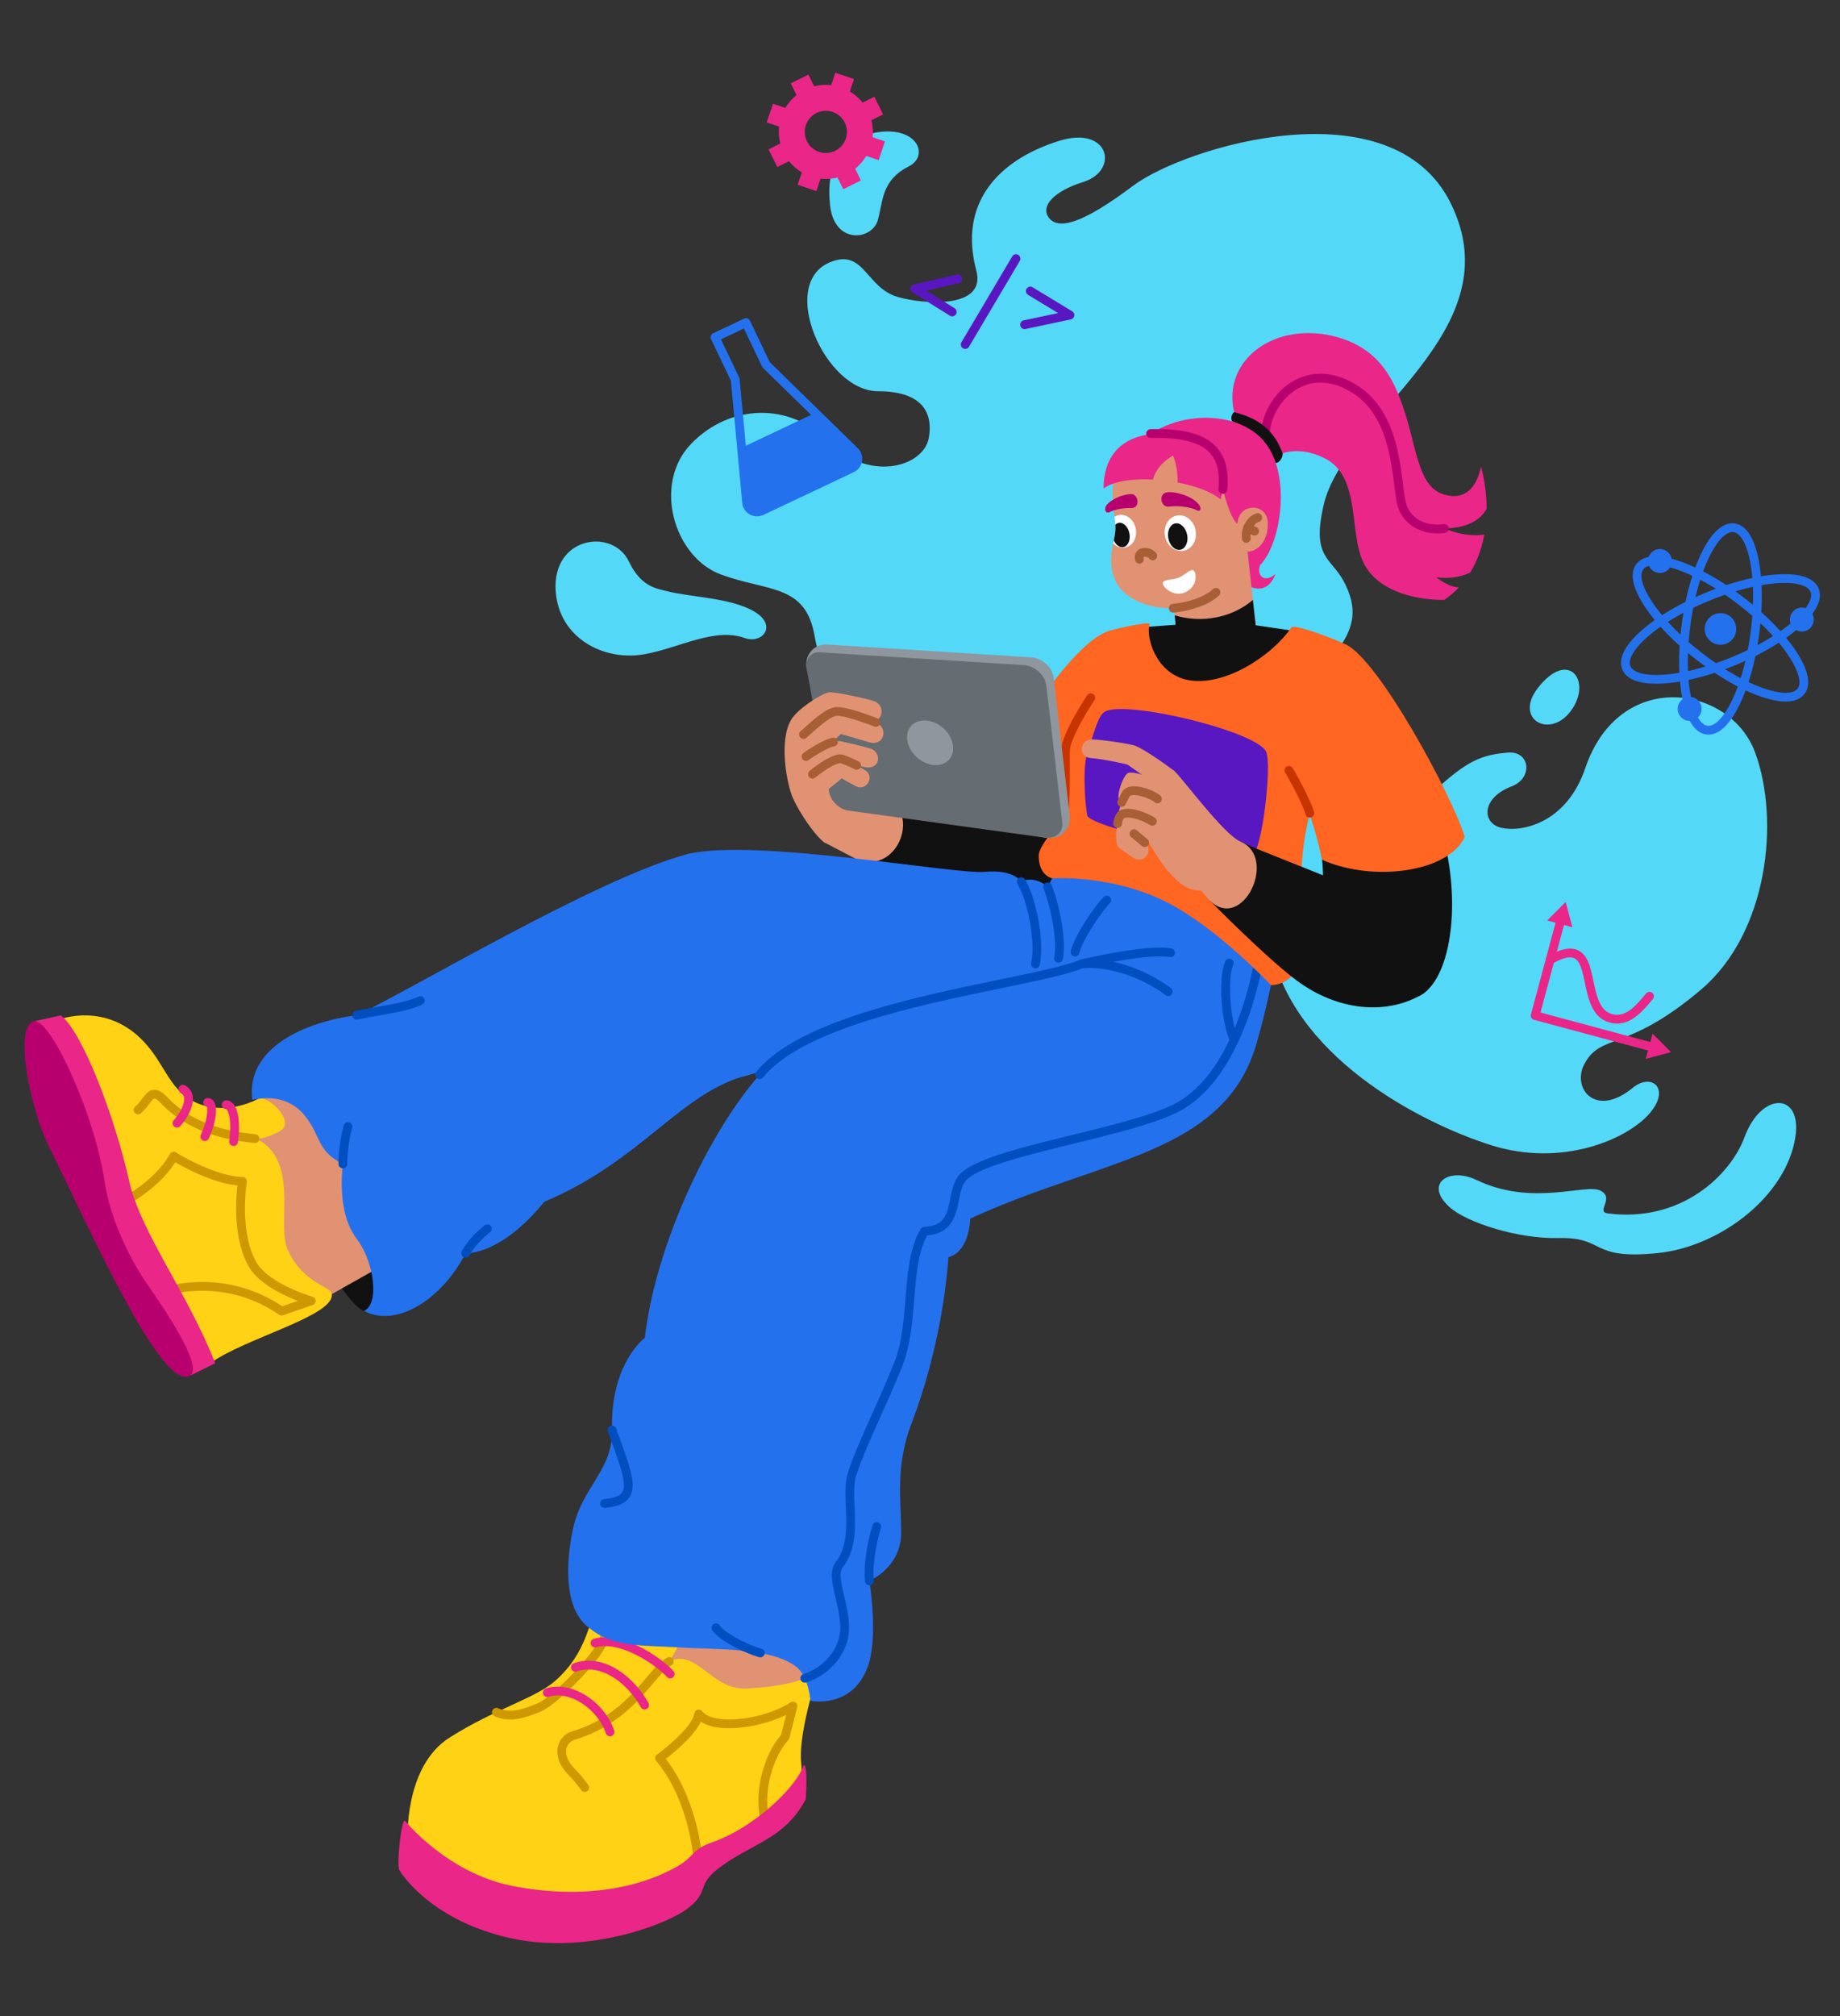 <svg xmlns="http://www.w3.org/2000/svg" width="2739" height="3000" xmlns:v="https://vecta.io/nano"><rect width="100%" height="100%" fill="#333333" stroke="none"/><style><![CDATA[.B{fill:#ea2688}.C{fill:#e09273}.D{fill:#111}.E{fill:#2471ed}.F{fill:#004ebf}.G{fill:#b7006d}.H{fill:#a85f36}.I{fill:#ce9800}]]></style><g transform="matrix(1.304 0 0 1.304 1883.478 996.522)"><svg width="606.035" height="667.196"><path d="M108.712 126.567c22.162 9.604 59.608 33.682 92.468 4.394s49.412-34.017 75.423-36.382 29.177 29.226 4.729 38.498c-34.962 13.261-34.287 42.141-11.823 47.341s74.126-4.457 95.768-68.104C404.294-2.427 530.803 17.461 559.179 94.446s14.997 205.261-61.481 270.342c-85.271 72.564-114.943 48.973-133.825 85.961-13.764 26.962 13.075 61.408 55.791 26.213 20.636-17.002 43.115 0 20.1 28.074-24.883 30.353-100.498 63.328-182.078 37.481S28.041 439.903 5.363 311.378c-27.86-157.886 59.781-203.692 103.349-184.811zm242.208-82.54c-23.962 36.987-68.015 13.201-39.88-23.016 34.47-44.371 61.022-9.617 39.88 23.016zM210.398 613.24c19.924 17.869 78.271 36.366 124.255 35.281 54.643-1.289 34.797 25.221 113.472 17.139 70.91-7.284 146.264-64.574 156.958-131.972 8.188-51.602-38.592-53.02-58.133 0-15.523 42.117-71.486 97.641-156.043 86.69-13.855-1.794 8.278-17.468-8.177-25.914-17.021-8.737-77.431 18.582-141.568-12.201-31.738-15.233-60.33 4.459-30.764 30.976z" fill="#54d8f7"/></svg></g><g transform="matrix(1.303 0 0 1.304 826.957 195.652)"><svg width="1038.933" height="758.113"><path d="M368.292 100.852c-6.318 23.295-49.512 28.69-54.62-16.216S324.917 7.178 368.146.87c45.902-6.699 58.791 27.124 35.585 38.86-31.156 15.757-29.35 38.669-35.439 61.122zm-152.02 477.201c19.668 7.112 37.84-14.156 10.954-30.153s-71.802-16.103-100.724-23.537c-11.278-2.899-29.056-4.959-42.616-33.535C65.52 452.123-4.048 461.842.185 524.363 3.82 578.052 54.83 604.47 100.76 596.629c39.776-6.79 80.659-31.179 115.512-18.577zm79.632-2.775c-10.44-59.337-53.577-50.012-107.135-69.842-53.363-19.757-78.358-103.385-33.532-149.367 45.4-46.571 113.56-45.268 153.513-4.364 49.176 50.347 111.83 30.738 117.661-1.922s-11.728-53.409-58.118-53.409c-60.485 0-114.492-122.703-54.62-147.197 38.99-15.951 40.665 28.892 77.037 39.567 28.639 8.405 101.993 14.609 89.974-30.24-20.424-76.215 24.362-125.912 94.673-147.813 57.467-17.899 69.027 33.915 27.573 46.92-34.515 10.828-47.764 27.492-40.325 39.364 10.868 17.345 41.148 7.04 97.124-34.99 59.53-44.699 295.196-115.852 362.714 19.421 73.387 147.03-120.505 241.838-144.766 344.235-14.502 61.207 8.467 60.302 23.047 88.157s15.205 52.381-13.426 85.302c-29.023 33.372 8.503 114.303-123.303 151.459-138.473 39.035-177.633-87.214-238.655-60.589s-203.877 30.575-229.435-114.69z" fill="#54d8f7"/></svg></g><g transform="matrix(1.3 0 0 1.303 2413.043 778.696)"><svg width="227.718" height="241.242"><g class="E"><path d="M40.289 183.164c-21.068 0-34.428-5.591-38.85-16.353-4.979-12.117 2.711-27.542 22.237-44.605 17.912-15.653 43.906-30.9 73.193-42.934s58.492-19.465 82.234-20.927c25.883-1.592 42.195 3.969 47.174 16.086s-2.711 27.542-22.237 44.606c-17.912 15.653-43.905 30.9-73.192 42.934s-58.493 19.465-82.235 20.926a135.87 135.87 0 0 1-8.324.267zM187.202 68.087c-2.384 0-4.881.079-7.482.239-22.677 1.396-50.75 8.568-79.049 20.196s-53.307 26.264-70.414 41.214c-15.314 13.383-22.63 25.822-19.567 33.274s17.003 11.152 37.31 9.906c22.675-1.396 50.751-8.569 79.049-20.195s53.306-26.264 70.413-41.214c15.314-13.383 22.63-25.823 19.567-33.275-2.669-6.497-13.613-10.145-29.826-10.145zm-58.254 89.258h.01z"/><path d="M188.581 203.522c-7.854 0-17.327-1.86-28.259-5.593-22.513-7.686-48.714-22.573-73.777-41.92s-46.104-40.923-59.241-60.754c-14.321-21.618-17.66-38.526-9.656-48.896s25.209-11.424 49.748-3.044c22.513 7.686 48.714 22.573 73.778 41.92s46.104 40.923 59.24 60.754c14.322 21.619 17.661 38.527 9.656 48.897-4.439 5.751-11.709 8.637-21.489 8.637zM39.168 47.765c-6.463 0-11.184 1.566-13.604 4.703-10.028 12.994 15.058 55.461 67.091 95.625s99.47 53.676 109.5 40.682c4.923-6.378 1.156-20.308-10.076-37.264-12.548-18.94-32.796-39.667-57.014-58.361S85.667 60.118 64.166 52.777c-9.781-3.339-18.319-5.012-24.997-5.012z"/><path d="M100.257 241.249a19.5 19.5 0 0 1-2.606-.175c-12.982-1.747-22.496-16.118-27.51-41.561-4.601-23.339-4.808-53.474-.585-84.854S81.944 54.271 92.55 32.978C104.111 9.766 117.089-1.581 130.068.168s22.496 16.118 27.511 41.561c4.6 23.339 4.808 53.474.585 84.854s-12.389 60.388-22.994 81.681c-10.788 21.658-22.806 32.985-34.912 32.985zm27.315-231.247c-7.796 0-17.438 10.101-26.072 27.435-10.129 20.336-17.954 48.235-22.034 78.556s-3.907 59.295.485 81.586c3.934 19.955 11.048 32.51 19.033 33.584 16.232 2.21 40.501-40.77 49.269-105.914s-3.252-112.981-19.52-115.17a8.609 8.609 0 0 0-1.161-.077zm25.636 115.914h.01z"/><circle cx="113.859" cy="120.621" r="18.067"/><path d="M46.318 29.495a13.582 13.582 0 0 0-10.117 2.68 13.576 13.576 0 0 0-5.258 9.048 13.585 13.585 0 0 0 2.679 10.118 13.585 13.585 0 0 0 9.049 5.259 13.72 13.72 0 0 0 1.833.123 13.7 13.7 0 0 0 13.542-11.851c1.006-7.472-4.254-14.37-11.728-15.377zM80.38 198.347a13.58 13.58 0 0 0-10.117 2.679c-2.905 2.215-4.772 5.429-5.258 9.048a13.585 13.585 0 0 0 11.727 15.376 13.72 13.72 0 0 0 1.833.123c6.736 0 12.62-4.995 13.544-11.851a13.58 13.58 0 0 0-11.728-15.376zm137.536-96.782a13.585 13.585 0 0 0-9.049-5.259c-7.478-.997-14.37 4.257-15.376 11.728s4.254 14.37 11.728 15.377a13.95 13.95 0 0 0 1.852.124c2.977 0 5.858-.968 8.265-2.805a13.574 13.574 0 0 0 5.258-9.048 13.585 13.585 0 0 0-2.678-10.117z"/></g></svg></g><g transform="matrix(1.302 0 0 1.302 1141.304 108.261)"><svg width="135.202" height="135.202"><path d="M121.017 73.663a53.165 53.165 0 0 0-1.323-19.339l13.403-6.656-10.033-20.21-13.403 6.656a53.257 53.257 0 0 0-14.609-12.741l4.769-14.18L78.434 0l-4.769 14.18a53.251 53.251 0 0 0-19.339 1.323L47.67 2.1 27.458 12.138l6.661 13.404a53.161 53.161 0 0 0-12.741 14.609L7.194 35.38 0 56.768l14.184 4.771a53.283 53.283 0 0 0 1.325 19.335L2.1 87.533l10.039 20.207 13.403-6.656c3.926 4.914 8.906 9.37 14.609 12.741l-4.771 14.184 21.387 7.193 4.771-14.184a53.251 53.251 0 0 0 19.339-1.323l6.656 13.403 20.206-10.035-6.656-13.403a53.257 53.257 0 0 0 12.741-14.609l14.184 4.771 7.193-21.387-14.184-4.771zm-30.597 1.61a24.08 24.08 0 0 1-30.494 15.145c-12.603-4.239-19.383-17.892-15.145-30.494s17.892-19.383 30.494-15.145S94.658 62.671 90.42 75.273z" class="B"/></svg></g><g transform="matrix(1.3 0 0 1.3 2278.696 1342.174)"><svg width="160.578" height="179.552"><g class="B"><path d="M139.791 171.245a5 5 0 0 1-1.301-.173L3.702 134.842a5 5 0 0 1-3.53-6.126L29.531 19.491a4.998 4.998 0 1 1 9.656 2.595L11.126 126.482l129.96 34.933a4.998 4.998 0 0 1 3.53 6.126 5.002 5.002 0 0 1-4.825 3.704z"/><path d="m139.445 150.661 21.133 21.171-28.899 7.72zM47.669 28.899 39.947 0 18.778 21.134zm51.24 110.211c-2.679 0-5.469-.359-8.38-1.141-20.132-5.412-24.611-26.637-28.563-45.365-2.734-12.956-5.317-25.193-12.302-28.339-5.139-2.314-13.567-.179-25.059 6.346a5 5 0 0 1-4.937-8.696c14.825-8.418 25.662-10.569 34.104-6.767 11.613 5.231 14.705 19.881 17.979 35.392 3.522 16.692 7.165 33.953 21.375 37.772 15.732 4.229 27.47-9.869 38.824-23.501l.228-.273a5.001 5.001 0 0 1 7.684 6.4l-.228.273c-10.506 12.613-23.24 27.9-40.724 27.9z"/></g></svg></g><g transform="matrix(1.304 0 0 1.304 36.522 495.652)"><svg width="1669.054" height="1837.16"><clipPath id="A"><path d="M1242.863 196.444l2.396 23.359c.581 7.835-1.941 16.35-3.557 25.984s31.374 16.758 34.14-15.754c2.507-29.472-34-44.053-32.979-33.588z"/></clipPath><g class="D"><path d="M1225.08 355.149c-44.017 34.419-111.013 152.076-125.022 182.406-16.09 34.836 16.814 126.788 62.161 115.411 52.28-13.116 94.67-159.209 106.256-181.86s-43.395-115.957-43.395-115.957z"/><path d="M1162.219 652.966c-80.513 21.857-211.348-52.059-211.348-52.059 29.009-14.834 37.889-41.288 27.135-74.819 0 0 103.231 3.712 138.036 11.468 43.917 9.786 46.177 115.411 46.177 115.411z"/></g><path d="M1239.183 339.445c-41.125 11.376-106.67 114.923-132.956 167.496 67.319 4.112 109.634 68.931 108.992 104.505 0 0 53.181-116.045 63.455-151.307s-39.492-120.693-39.492-120.693z" fill="#f62"/><rect height="207.072" rx="45.356" transform="matrix(.994 -.11 .11 .994 -25.259 150.957)" width="90.712" x="1311.235" y="201.048" class="C"/><path d="m1313.991 332.8-50.134 3.664s-6.025 65.418 57.241 76.178 126.102-43.038 143.318-70.583l-59.008-8.676-3.195-28.892c-23.353 19.957-57.375 27.037-89.18 17.598z" class="D"/><g class="C"><path d="m912.629 580.984 38.242 19.922c47.596 17.262 74.731-57.557 27.135-74.819l-34.258-3.966c-16.825 14.804-27.138 34.47-31.119 58.862z"/><path d="M875.69 440.418c-15.05 23.199-5.82 74.377 1.751 90.848s23.772 40.696 35.188 49.719c5.112 4.041 35.634-23.652 33.389-47.511-3.787-40.242-58.176-111.789-70.328-93.056z"/></g><g class="E"><path d="m1172.994 622.123-5.047 9.76s-22.443 110.294 5.047 138.843c52.881 54.917 223.995 72.309 233.65 38.964s16.191-65.739 16.191-65.739c-54.07-90.016-181.063-155.989-249.841-121.827z"/><path d="M1167.947 631.883c-7.3-6.798-20.36-11.26-30.115-5.84 0 0-7.953-14.39-41.916-11.26s-264.097-39.029-339.101-20.241c-51.963 13.016-9.756 276.478 69.374 252.089s264.23 2.142 331.572-14.676c97.659-24.389 32.172-179.599 10.186-200.072z"/></g><path d="M1180.269 718.405a5 5 0 0 1-4.89-6.063c4.116-18.934-4.268-58.566-12.09-78.645a5 5 0 0 1 9.319-3.63c8.313 21.336 17.296 62.537 12.543 84.398a5.002 5.002 0 0 1-4.881 3.939zm-26.237 6.39a5 5 0 0 1-4.896-6.038c4.884-23.025-3.001-68.544-15.623-90.196a5 5 0 1 1 8.639-5.036c13.842 23.744 22.146 71.942 16.768 97.307a5.002 5.002 0 0 1-4.887 3.964z" class="F"/><path d="M387.619 1115.698c-25.947-5.289-128.217-196.455-127.574-240.388.645-44.087 79.539-.522 119.899 92.481 30.543 70.381 35.851 153.65 7.675 147.906z" class="D"/><path d="m343.678 1100.571 125.759-70.776c91.329-54.091-25.071-250.626-116.401-196.536l-105.872 49.719c-79.112 35.09 17.401 252.683 96.513 217.593z" class="C"/><path d="M266.604 873.849c10.991-5.161 43.853 26.249 24.768 36.792s-28.306 8.558-28.306 8.558 21.545 5.299 29.895 36.508-1.742 71.161 7.954 91.515c18.353 38.527 48.509 39.608 49.781 49.4 3.237 24.937-99.153 50.116-138.648 78.832 0 0-75.746-100.796-91.253-159.842s-51.293-188.47-82.307-232.009c0 0 53.826-21.77 97.814 25.05 25.497 27.138 29.353 58.057 63.221 70.975s67.082-5.778 67.082-5.778z" fill="#ffd215"/><path d="M263.072 924.199a4.99 4.99 0 0 1-.57-.032c-21.382-2.431-71.452-8.123-106.553-45.15-5.146-5.428-7.354-5.588-7.723-5.559-1.432.087-3.859 3.362-6.001 6.253l-2.29 3.039c-1.708 2.196-4.112 4.752-6.952 7.392a4.998 4.998 0 0 1-7.066-.258 5 5 0 0 1 .258-7.066c3.101-2.882 4.901-4.966 5.867-6.207.753-.968 1.464-1.928 2.149-2.853 3.61-4.874 7.345-9.913 13.43-10.281 4.844-.296 9.63 2.379 15.586 8.66 32.593 34.383 78.407 39.592 100.424 42.095a5 5 0 0 1-.559 9.968zm30.351 196.781a5.002 5.002 0 0 1-2.821-.872c-38.755-26.491-84.348-33.906-131.847-21.447a4.994 4.994 0 0 1-6.104-3.567 4.998 4.998 0 0 1 3.567-6.104c49.537-12.999 97.173-5.573 137.935 21.455l17.784-6.101c-17.179-6.627-45.299-19.994-56.262-39.666-17.809-31.951-14.463-76.636-12.611-92.095-28.308-2.877-59.604-19.852-70.998-26.533-14.289 22.589-37.688 39.188-55.333 49.352a5 5 0 0 1-4.99-8.666c17.689-10.188 41.459-27.135 54.239-50.008a5.003 5.003 0 0 1 7.044-1.782c.425.269 42.809 26.919 75.888 28.021a5.003 5.003 0 0 1 4.766 5.816c-.092.554-8.942 55.73 10.729 91.027 13.916 24.971 63.788 39.596 64.29 39.74a5 5 0 0 1 .238 9.535l-33.893 11.626a4.974 4.974 0 0 1-1.622.271z" class="I"/><path d="m10.868 785.29 30.654-6.742c24.841 19.427 61.309 115.089 78.221 190.139 12.901 57.249 67.122 127.902 97.934 206.767l-28.698 14.156s-71.351-106.233-86.678-153.8-79.093-227.067-91.434-250.52z" class="B"/><path d="M10.868 785.29c18.31-4.027 69.236 106.233 80.335 181.812 7.102 48.364 32.768 95.134 48.624 117.86s65.631 94.761 49.153 104.647c-31.711 19.027-110.461-158.557-162.256-263.733-19.373-39.34-39.851-135.309-15.856-140.587z" class="G"/><path d="M238.631 927.603a5 5 0 0 1-4.962-5.662c3.404-25.535-1.76-35.791-3.523-36.418-2.762 0-4.968-2.233-4.968-4.995s2.271-4.995 5.033-4.995c2.111 0 5.224.682 8.065 3.927 6.146 7.02 8.08 22.985 5.305 43.804a5.001 5.001 0 0 1-4.95 4.34zm-32.779-5.757a4.998 4.998 0 0 1-4.548-7.069c7.091-15.606 8.132-28.676 6.761-32.011a5 5 0 0 1 .98-9.904c2.957 0 5.512 1.437 7.191 4.046 5.342 8.294.723 27.589-5.829 42.006a4.999 4.999 0 0 1-4.555 2.933zm3.192-38.984h.01zm-35.074 23.706a5 5 0 0 1-3.654-8.412c6.694-7.172 12.938-18.8 11.799-25.844-.38-2.345-1.518-3.918-3.69-5.103a5 5 0 0 1-1.996-6.783 4.997 4.997 0 0 1 6.783-1.996c4.869 2.654 7.904 6.902 8.774 12.285 2.06 12.728-8.492 27.979-14.359 34.265a4.985 4.985 0 0 1-3.656 1.588z" class="B"/><path d="M756.815 594.542c-102.634 26.777-321.751 158.466-377.631 183.77-58.486 7.437-127.164 37.153-119.14 96.999 0 0 36.43-11.807 60.097 17.924 19.047 23.927 13.104 39.776 43.228 54.825-3.71 33.817.395 65.079 15.815 85.401 20.274 26.718 26.04 74.546 8.435 82.238 35.436 19.383 87.51-11.043 116-65.804 0 0 39.383 3.302 89.595-58.607 111.815-47.051 156.469-125.869 232.975-144.656 60.457-14.846-9.138-267.805-69.374-252.089z" class="E"/><path d="M379.18 783.313a5 5 0 0 1-.996-9.9c9.489-1.937 18.41-3.521 26.28-4.919 19.044-3.382 34.085-6.053 45.223-11.38a5 5 0 1 1 4.314 9.022c-12.364 5.913-27.997 8.689-47.788 12.204l-26.029 4.871a5.011 5.011 0 0 1-1.005.102zm124.436 271.582a5 5 0 0 1-4.446-7.28c7.867-15.361 25.432-29.042 26.175-29.616a5.002 5.002 0 0 1 7.014.898 5.002 5.002 0 0 1-.898 7.014c-.163.126-16.551 12.909-23.39 26.263a5 5 0 0 1-4.454 2.722zM363.368 953.06a5 5 0 0 1-4.999-4.962c-.163-21.312 5.744-42.979 5.995-43.891a4.993 4.993 0 0 1 6.148-3.49 5 5 0 0 1 3.492 6.147c-.058.21-5.788 21.271-5.636 41.157a5 5 0 0 1-4.962 5.038h-.039z" class="F"/><path d="m920.472 1452.969-40.147 143.27c-28.854 77.703-270.523-12.037-241.669-89.74l48.806-132.249c37.979-112.419 270.989-33.699 233.01 78.72z" class="C"/><path d="M736.041 1515.831c31.39-15.348 47.823 32.755 87.784 30.79s70.145-8.868 79.316-20.004-21.102 65.051-16.426 106.478c5.893 52.209-81.11 91.671-106.26 107.285-26.43 16.409-15.995 29.933-99.442 50.594-79.404 19.661-176.223 16.378-243.698-70.096 0 0-4.811-84.847 47.897-118.254 52.421-33.225 98.3-44.745 121.12-65.175 36.43-32.615 37.11-67.755 45.757-77.434s9.927 27.646 9.927 27.646 1.31-28.825 14.412-35.376 75.992 20.308 75.337 30.135-15.722 33.41-15.722 33.41z" fill="#ffd215"/><path d="M770.954 1752.309a5 5 0 0 1-4.741-3.416c-1.63-4.878-2.864-10.652-3.669-17.165-1.278-10.342-9.284-63.884-41.456-102.466a4.997 4.997 0 0 1 .894-7.242c11.258-8.214 40.867-32.66 42.653-46.945a5 5 0 0 1 8.841-2.535c14.146 17.404 72.254 8.864 100.961-10.05a5 5 0 0 1 5.649.101c1.681 1.197 2.455 3.303 1.948 5.304l-8.966 35.349a5.003 5.003 0 0 1-1.133 2.118c-17.38 19.281-30.048 59.445-21.165 93.284a5 5 0 0 1-3.566 6.105 4.995 4.995 0 0 1-6.105-3.566c-9.959-37.937 4.09-80.288 22.574-101.575l5.807-22.894c-14.07 6.826-32.329 12.154-49.597 14.246-12.822 1.553-34.329 2.403-47.868-6.487-7.743 16.419-30.213 34.949-39.958 42.475 31.225 40.303 39.117 93.081 40.411 103.552.724 5.853 1.811 10.975 3.229 15.223a5 5 0 0 1-4.743 6.585zm-131.468-87.594c-1.552 0-3.08-.72-4.058-2.073-5.045-6.988-9.886-12.82-14.388-17.333-10.33-10.353-14.729-22.354-12.07-32.928 2.07-8.235 8.124-14.431 16.608-16.998 43.453-13.144 67.248-41.026 84.623-61.386 8.924-10.458 15.974-18.719 23.555-22.614a4.998 4.998 0 0 1 6.732 2.162 5 5 0 0 1-2.162 6.732c-5.826 2.994-12.635 10.973-20.519 20.211-18.178 21.301-43.073 50.474-89.334 64.467-5.039 1.524-8.613 5.12-9.807 9.864-1.781 7.083 1.664 15.621 9.451 23.427 4.876 4.887 10.063 11.125 15.417 18.542a5 5 0 0 1-4.05 7.926z" class="I"/><path d="M889.483 1633.987c5.139 0 2.255 38.953 2.255 38.953-24.167 46.346-63.437 50.828-100.082 79.38-24.97 19.456-9.861 26.131-34.02 44.867s-118.331 55.221-208.559 33.034-121.199-76.443-121.199-76.443c-3.474-5.252 2.373-59.415 6.41-56.207 0 0 48.617 60.011 123.172 74.47 78.81 15.284 144.124 2.338 187.059-22.072 22.024-12.521 15.191-19.158 42.162-28.539 43.357-15.081 93.381-60.015 102.804-87.444z" class="B"/><path d="M554.307 1582.028c-5.852 0-11.688-1.106-17.697-3.746a5 5 0 0 1 4.022-9.156c13.979 6.142 27.479 1.568 45.029-5.561 16.865-6.852 69.753-61.345 71.384-76.44a4.99 4.99 0 0 1 5.508-4.434 5 5 0 0 1 4.434 5.508c-1.387 12.839-21.196 35.253-32.881 47.471-14.798 15.474-34.353 32.965-44.681 37.161-12.62 5.127-23.894 9.197-35.117 9.197z" class="I"/><path d="M737.111 1535.12a4.99 4.99 0 0 1-3.687-1.621c-14.438-15.751-54.922-41.291-80.824-33.955a5 5 0 0 1-2.727-9.621c31.68-8.977 75.539 20.038 90.922 36.818a5 5 0 0 1-3.685 8.378zm-29.249 35.388a4.999 4.999 0 0 1-4.372-2.566c-15.364-27.566-45.374-50.406-72.992-40.739a5 5 0 0 1-3.305-9.437c15.684-5.495 32.738-3.029 49.317 7.124 13.924 8.527 26.941 22.444 35.714 38.184a5 5 0 0 1-4.363 7.436zm-39.511 30.668a5.002 5.002 0 0 1-4.73-3.38c-9.811-28.633-42.164-49.296-65.301-41.714a5 5 0 1 1-3.114-9.504c28.398-9.295 66.239 14.017 77.875 47.976a5.002 5.002 0 0 1-4.73 6.623z" class="B"/><path d="M839.202 846.174c-59.802 68.032-119.334 197.171-131.085 300.319 0 0-39.429 28.798-37.472 104.988 1.174 45.684-34.232 65.367-44.393 112.288-10.179 47.002-8.081 94.577 18.155 113.578 26.634 22.225 59.806 19.831 99.356 22.213 48.364 2.912 108.51.156 137.096 22.196 14.363 11.075 16.315 38.876 16.315 38.876s46.745 9.824 65.031-37.818c13.051-34 2.216-98.984 2.216-98.984s35.801-15.067 36.282-54.047c.437-35.397-7.557-75.215 12.028-126.136s36.979-120.122 41.991-189.323c0 0 22.524-2.93 24.867-43.9S880.776 798.877 839.201 846.173z" class="E"/><path d="M839.916 1511.09a4.98 4.98 0 0 1-1.462-.219c-22.81-6.965-47.239-21.104-53.346-30.876a5 5 0 0 1 8.481-5.299c4.293 6.869 26.102 19.989 47.785 26.61a5 5 0 0 1-1.458 9.783zm-177.907-170.571a5.002 5.002 0 0 1-.452-9.98c11.42-1.049 18.01-3.536 20.738-7.829 5.582-8.781-1.902-29.502-13.23-60.868l-3.127-8.671a5 5 0 0 1 9.412-3.38l3.12 8.655c13.206 36.563 20.48 56.705 12.264 69.63-4.588 7.217-13.305 11.048-28.263 12.423-.155.014-.31.021-.463.021zm302.406 88.311a5.001 5.001 0 0 1-4.974-4.547c-2.543-27.948 8.165-62.492 8.622-63.949a5 5 0 0 1 9.542 2.993c-.106.339-10.564 34.117-8.205 60.051a5 5 0 0 1-4.985 5.454z" class="F"/><path d="M1406.644 809.689c-36.194 128.02-176.492 131.442-327.055 200.735-100.613 46.305-273.918-125.995-240.388-164.251 70.227-80.123 249.798-83.836 367.601-126.379 60.778-21.949 199.842 89.895 199.842 89.895z" class="E"/><g class="F"><path d="M839.199 851.173a5 5 0 0 1-3.878-8.151c46.715-57.543 180.45-85.198 278.1-105.392 39.984-8.269 74.517-15.409 91.465-22.453a4.88 4.88 0 0 1 .754-.245c3.059-.733 75.227-17.883 103.53-12.782a5 5 0 0 1-1.776 9.841c-25.253-4.555-93.356 11.237-99.051 12.577-17.919 7.35-51.043 14.2-92.898 22.855-96.176 19.888-227.893 47.126-272.36 101.901a4.992 4.992 0 0 1-3.885 1.849z"/><path d="M1305.563 756.402a4.982 4.982 0 0 1-2.976-.985c-28.565-21.2-65.981-33.22-95.346-30.642a5.01 5.01 0 0 1-5.419-4.542 5 5 0 0 1 4.542-5.42c32.137-2.829 71.294 9.649 102.182 32.573a4.998 4.998 0 0 1 1.035 6.995 4.991 4.991 0 0 1-4.019 2.021zm75.478 55.062a5.001 5.001 0 0 1-4.502-2.817c-10.646-21.93-13.967-73.346-5.922-91.692a4.998 4.998 0 1 1 9.158 4.016c-6.769 15.436-3.377 64.488 5.76 83.31a5 5 0 0 1-4.494 7.185zM1199.267 711.19a5 5 0 0 1-4.869-6.155c4.335-18.285 28.565-52.711 37.519-61.664a5 5 0 0 1 7.07 7.071c-7.895 7.895-31.046 40.82-34.858 56.899a5.003 5.003 0 0 1-4.861 3.848z"/><path d="M890.682 1539.985a5.001 5.001 0 0 1-1.334-9.819c.286-.08 29.835-8.739 39.666-38.481 4.781-14.464.646-32.175-3.001-47.801-3.994-17.114-7.444-31.895.135-41.636 13.294-17.088 12.272-41.417 11.372-62.882-.584-13.915-1.136-27.059 2.034-37.554 5.446-18.036 16.509-42.766 28.22-68.947 8.744-19.55 17.787-39.765 25.466-59.245 8.144-20.658 10.303-46.571 12.392-71.631 2.55-30.598 4.959-59.498 17.528-79.824a5.001 5.001 0 0 1 4.026-2.365c23.373-1.063 26.15-14.891 29.668-32.399 1.901-9.466 3.868-19.255 9.877-26.446 14.96-17.903 70.234-31.462 128.755-45.817 43.917-10.773 89.329-21.913 115.273-34.582 59.04-28.83 83.302-117.186 90.992-153.836a5 5 0 1 1 9.787 2.053c-7.993 38.089-33.386 130.002-96.391 160.769-26.909 13.14-72.851 24.409-117.28 35.308-54.378 13.34-110.606 27.133-123.463 42.518-4.38 5.241-6.015 13.384-7.747 22.004-3.385 16.854-7.574 37.705-36.275 40.237-10.207 18.271-12.434 44.989-14.785 73.213-2.149 25.781-4.371 52.439-13.055 74.468-7.761 19.689-16.851 40.01-25.64 59.66-11.578 25.883-22.514 50.329-27.776 67.755-2.68 8.876-2.163 21.198-1.615 34.243.973 23.184 2.076 49.46-13.471 69.442-4.648 5.975-1.56 19.21 1.711 33.222 3.947 16.91 8.421 36.077 2.757 53.213-11.543 34.922-45.065 44.585-46.486 44.979a5.007 5.007 0 0 1-1.34.183z"/></g><path d="M1446.079 335.899c-21.543 32.024-76.834 68.45-118.698 59.807-36.248-7.483-47.641-49.53-43.03-63.609 1.269-3.875-38.977 5.319-45.17 7.349-3.535 1.159-21.931 76.618-21.931 76.618s-26.984 36.697-28.887 59.539 1.296 47.697-1.094 67.047c-1.831 14.823-29.326 40.355-29.505 53.299-.319 23.066 15.228 26.174 15.228 26.174s67.649-4.52 130.171 26.917c57.49 28.907 119.67 94.91 119.67 94.91s34.26 1.592 35.212-44.569-3.588-66.217 1.907-112.95c8.105-68.93 66.478-222.664 48.065-231.282-19.277-9.022-59.223-23.29-61.94-19.251z" fill="#f62"/><path d="M1186.064 552.237a5 5 0 0 1-4.699-6.709c1.99-5.478 1.897-31.024 1.835-47.928l.171-22.239c.927-19.213 29.459-61.686 29.747-62.109a5 5 0 0 1 8.269 5.622c-8.524 12.54-27.417 44.295-28.028 56.969-.222 4.59-.192 12.529-.159 21.721.095 25.897-.024 44.742-2.437 51.379a5.001 5.001 0 0 1-4.699 3.294z" fill="#c83400"/><path d="M1417.34 477.648c6.867 14.907-4.659 115.048-16.548 119.575s-183.081-32.645-187.54-46.55c-1.366-4.261-6.45-51.731 0-71.52 9.367-28.739 12.75-43.409 20.368-47.363 25.183-13.072 173.023 22.642 183.719 45.859z" fill="#5917c1"/><g class="D"><path d="M1455.957 521.509c14.216 22.948 26.35 60.506 26.35 100.376 0 81.411 77.604 152.324 111.444 133.582 38.79-21.484 50.323-128.381 13.507-217.917-42.434-103.196-76.035-148.561-96.097-164.211s-55.204 148.17-55.204 148.17z"/><path d="M1503.362 627.604c-27.241-12.155-92.126-36.344-115.239-47.322 4.339 22.177-12.204 64.205-35.247 67.027 0 0 64.409 65.652 99.963 91.874 46.226 34.091 100.766 38.986 140.913 16.284 45.146-25.529-29.393-100.646-90.39-127.862z"/></g><path d="M1508.02 355.149c37.689 17.056 122.249 173.516 136.055 219.737-17.835 39.378-102.785 52.566-162.94 26.103 0 0-12.606-65.43-37.817-102.047s64.703-143.793 64.703-143.793z" fill="#f62"/><path d="m1164.555 575.715-215.774-39.746c-10.236-1.41-19.97-10.762-21.831-20.946l-34.111-132.059c-2.944-16.117 8.931-28.751 23.775-27.599l232.255 14.606c12.866.809 24.55 11.423 25.973 23.633l18.183 156.049c1.94 16.666-10.025 29.157-28.469 26.063z" fill="#8f969e"/><path d="m1164.555 575.715-224.14-30.873c-10.236-1.41-19.97-10.762-21.831-20.946l-25.745-140.933c-2.006-10.979 4.85-19.389 15.409-18.725l232.255 14.606c12.866.809 24.55 11.423 25.973 23.633l18.183 156.049c1.308 11.228-7.743 18.892-20.103 17.189z" fill="#656c72"/><path d="M1059.862 470.27c-2.058-14.19-15.658-26.855-30.208-28.183-14.38-1.312-24.125 8.984-21.929 22.896 2.181 13.816 15.366 26.22 29.611 27.807 14.41 1.605 24.569-8.43 22.526-22.52z" fill="#8f969e"/><g class="C"><path d="M875.69 440.418c6.961-11.711 35.597-30.388 43.547-30.56s39.74 6.62 50.108 9.928c14.293 4.561 11.419 26.803-7.308 23.818-18.786-2.994-37.568-7.242-37.568-7.242l-31.461 24.84z"/><path d="M886.614 462.895c7.542-11.437 32.762-30.748 39.491-31.096s37.783 9.128 45.654 12.456c15.229 6.44 9.377 27.716-7.618 22.589l-32.221-9.374-28.624 25.948z"/><path d="M892.153 483.151c8.9-8.239 33.411-18.858 38.927-17.575s26.461 5.857 34.361 8.4c13.663 4.397 11.965 25.399-7.252 21.105l-26.599-6.076-27.031 12.026-12.405-17.88z"/><path d="M899.468 503.361c5.829-5.746 25.865-19.383 34.361-17.127s18.788 8.611 25.445 12.342c12.044 6.749 2.023 24.824-10.24 18.448s-16.134-8.942-16.134-8.942-19.513 16.564-20.309 15.221-13.123-19.942-13.123-19.942z"/></g><path d="M889.2 463.03a5 5 0 0 1-3.273-8.782l5.699-5.018c11.59-10.288 23.575-20.926 33.772-22.383 11.1-1.578 42.09 10.347 48.194 12.754a5 5 0 0 1 2.817 6.485 4.996 4.996 0 0 1-6.485 2.817c-14.16-5.583-36.903-13.049-43.112-12.158-7.222 1.031-19.047 11.528-28.548 19.962a630.281 630.281 0 0 1-5.795 5.102 4.98 4.98 0 0 1-3.27 1.219zm2.958 25.121a5 5 0 0 1-3.047-8.968c4.919-3.773 24.391-16.209 33.646-17.497a4.988 4.988 0 0 1 5.642 4.263 4.999 4.999 0 0 1-4.263 5.641c-6.139.854-23.477 11.336-28.939 15.527a4.978 4.978 0 0 1-3.039 1.033zm7.313 20.21a5 5 0 0 1-3.126-8.904c27.711-22.168 36.375-18.965 39.219-17.912 8.134 3.01 16.308 7.045 16.652 7.215a5 5 0 0 1-4.436 8.963c-.08-.04-8.059-3.977-15.687-6.8-2.491-.923-12.41 2.669-29.502 16.343a4.98 4.98 0 0 1-3.12 1.096z" class="H"/><path d="M1467.173 552.82a5.001 5.001 0 0 1-4.817-3.674c-3.089-11.214-18.043-39.211-23.274-47.546a5 5 0 1 1 8.471-5.316c5.778 9.208 21.007 37.725 24.444 50.207a5 5 0 0 1-4.823 6.329z" fill="#c83400"/><path d="M1384.769 102.874c-26.017-66.392 38.026-117.704 111.094-98.975 52.839 13.544 68.628 52.253 79.801 86.491 13.33 40.845 15.7 83.844 43.007 93.181 24.341 8.324 38.51-5.845 43.963-31.282 4.074 14.798 6.449 31.331 6.42 48.149-8.836 15.842-26.187 21.878-48.22 22.521 13.9 5.56 28.6 9.104 45.572 6.93-2.833 15.345-8.054 30.216-16.215 43.479-12.216 5.533-25.167 6.912-38.668 5.19 8.363 6.44 16.894 11.082 25.803 11.648a100.806 100.806 0 0 1-16.743 14.261s-74.095 2.548-93.817-46.392c-14.132-35.067-2.808-94.519-41.58-114.681-35.979-18.709-59.153-1.447-59.153-1.447l-41.262-39.075z" class="B"/><path d="M1613.276 228.583c-13.985 0-33.941-5.24-43.693-25.536-2.983-6.21-4.306-16.619-5.979-29.797-4.183-32.933-10.502-82.702-49.039-105.927-20.418-12.306-40.53-14.224-58.162-5.546-18.06 8.889-32.272 29.111-34.563 49.177a4.999 4.999 0 0 1-5.535 4.401 5 5 0 0 1-4.4-5.535c2.244-19.665 15.509-44.921 40.082-57.016 14.529-7.151 38.077-11.924 67.74 5.954 42.685 25.725 49.372 78.385 53.797 113.231 1.497 11.792 2.791 21.977 5.072 26.726 11.64 24.226 40.154 19.535 41.362 19.322 2.703-.475 5.309 1.334 5.791 4.049a4.992 4.992 0 0 1-4.028 5.794c-2.376.429-5.257.701-8.445.702z" class="G"/><path d="M1378.861 100.9c-2.424-2.986-1.016-8.762 1.972-10.693 28.743 7.25 45.902 21.12 55.421 47.257 0 5.693-4.376 10.655-7.884 10.758-10.968-22.111-27.358-38.015-49.51-47.321z" class="D"/><path d="M1243.795 167.984c-4.069 14.037.09 33.303 1.463 51.818 1.162 15.671-10.09 34.06-1.672 58.676 9.167 26.808 45.245 37.854 72.532 35.001 29.572-3.092 61.749-25.026 74.871-54.901s10.168-89.527-12.001-110.571c-51.968-49.332-124.369-17.363-135.193 19.978z" class="C"/><g class="B"><path d="M1255.554 149.389c26.964-58.815 121.251-69.438 158.596-26.916 33.084 37.67 20.238 118.221-3.698 142.255-4.469 12.423 5.157 20.674 17.378 10.353 0 0-6.596 22.618-27.227 14.856l-4.402-39.809-4.735-27.581c-17.771-5.418-22.93-49.67-30.397-65.629 0 0-6.45-25.302-46.753-26.781s-58.762 19.251-58.762 19.251z"/><path d="M1313.769 115.657c-46.095-5.686-81.968 12.133-81.968 61.644 11.249-8.426 33.102-11.387 56.323-10.196 3.173-11.571 11.215-20.485 22.949-27.385 3.511 8.793 5.47 18.839 5.121 30.748 20.521 3.88 39.147 10.689 49.172 19.472 8.782-31.104 3.659-67.467-51.596-74.284z"/></g><path d="M1307.016 197.988c-10.548 1.55-12.999-15.377-2.436-16.397s29.096 4.896 35.997 14.04c3.898 5.165.84 8.357-1.968 6.746-7.39-4.24-22.873-5.671-31.592-4.389zm-43.563 1.581c10.354.462 8.789-16.266-.647-15.881-11.687.476-23.361 7.429-27.176 12.007-4.065 4.879-1.478 11.299 3.467 8.401s16.597-4.874 24.357-4.528z" class="G"/><path d="M1272.684 263.118a5.003 5.003 0 0 1-4.883-3.946c-1.533-7.103 2.021-11.373 5.858-12.999 5.977-2.535 14.955.042 18.472 5.301a5.001 5.001 0 0 1-8.315 5.558c-.305-.458-1.733-1.445-3.801-1.77-1.369-.214-2.265 0-2.538.155-.039.15-.119.639.099 1.644a5 5 0 0 1-4.893 6.056z" class="H"/><path d="M1299.619 284.235c-2.574 3.501 10.961 17.948 25.172 11.608 15.497-6.913 13.178-24.312 9.013-25.321s-10.65 6.984-17.628 9.036-14.325 1.639-16.558 4.676z" fill="#fff"/><path d="M1384.916 214.096c4.307-20.795 33.407-19.639 34.29 1.986.875 21.416-11.754 33.528-23.564 33.277-11.082-.235-14.091-19.014-10.725-35.263z" class="C"/><g class="H"><path d="M1394.733 239.293a5.001 5.001 0 0 1-4.952-4.352c-1.866-14.27 7.349-26.867 16.787-29.248a5 5 0 0 1 2.445 9.696c-3.994 1.008-10.565 8.704-9.316 18.254a5 5 0 0 1-4.964 5.648z"/><path d="M1404.142 230.932a4.986 4.986 0 0 1-1.911-.382l-7.982-3.305a5 5 0 1 1 3.826-9.239l7.982 3.305a5 5 0 0 1-1.915 9.621zm-92.884 87.984a5 5 0 0 1-.465-9.978c18.856-1.784 36.899-8.398 45.969-16.852a5.001 5.001 0 0 1 6.818 7.316c-12.842 11.97-35.202 17.917-51.846 19.492-.16.015-.319.022-.477.022z"/></g><path d="M1367.907 183.307a5 5 0 0 1-4.982-5.48c1.797-18.647-1.476-32.163-10.005-41.319-11.369-12.206-33.388-17.727-67.284-16.87a4.977 4.977 0 0 1-5.124-4.873 5 5 0 0 1 4.872-5.125c37.442-.939 61.232 5.429 74.854 20.051 10.594 11.373 14.729 27.432 12.641 49.094a5 5 0 0 1-4.971 4.521z" class="G"/><ellipse cx="1319.345" cy="227.885" fill="#fff" rx="17.81" ry="20.456" transform="matrix(.981 -.194 .194 .981 -19.135 260.656)"/><ellipse cx="1316.446" cy="231.832" rx="10.939" ry="15.296" transform="matrix(.981 -.194 .194 .981 -19.957 260.168)" class="D"/><g clip-path="url(#A)"><ellipse cx="1252.842" cy="225.803" fill="#fff" rx="15.97" ry="18.863" transform="matrix(.981 -.194 .194 .981 -19.998 247.697)"/><ellipse cx="1251.67" cy="230.032" rx="9.781" ry="14.066" transform="matrix(.981 -.194 .194 .981 -20.842 247.55)" class="D"/></g><g class="C"><path d="M1388.123 580.282c-19.199-8.377-63.698-69.004-75.17-80.293s-42.329 59.842-30.616 79.63 34.563 58.608 60.496 56.373l10.043 11.317c37.692 37.102 78.344-48.97 35.247-67.027z"/><path d="M1312.953 499.989c-10.854-8.361-34.375-24.867-44.478-28.883-7.514-2.986-40.965-7.299-49.378-7.485-14.842-.328-17.268 20.273-1.626 21.345s41.46 7.366 41.46 7.366l36.284 25.325 17.737-17.668z"/><path d="M1297.409 515.022c-7.506-8.286-29.602-14.629-36.968-13.357-5.935 1.024-16.516 30.198-9.187 33.257s26.563 12.109 33.923 15.353 18.672-14.252 6.129-20.653-21.184-8.562-21.184-8.562l18.957 7.449 8.33-13.488z"/><path d="M1296.133 535.377c-8.387-7.393-29.229-14.785-37.089-10.875-5.392 2.682-17.085 36.372-7.736 39.649 7.495 2.627 30.068 8.033 37.746 10.432s16.958-16.254 3.777-21.21-22.009-6.135-22.009-6.135l19.672 5.279z"/><path d="M1287.502 557.071c-8.387-7.393-27.361-10.075-34.538-7.987-5.783 1.683-10.073 33.049-3.665 37.982 4.68 3.602 10.35 7.859 17.249 12.12 11.396 7.04 23.315-9.256 12.126-17.807-8.033-6.139-12.178-10.202-12.178-10.202l13.376 8.261 7.63-22.368z"/></g><path d="M1252.483 540.446a5 5 0 0 1-4.463-7.248l4.411-8.769c1.442-2.873 4.618-6.454 11.543-7.177 11.823-1.233 29.761 6.863 33.229 11.209a5.001 5.001 0 0 1-7.727 6.347c-2.518-2.353-17.411-8.835-25.174-7.514-2.318.395-2.767 1.289-2.936 1.625l-4.413 8.772a5 5 0 0 1-4.471 2.754zm36.901-5.748c.016.019.031.039.049.059l-.049-.059zm-41.601 29.914a4.995 4.995 0 0 1-4.972-5.572c.221-1.894 1.643-11.491 8.031-14.483 12.005-5.622 32.42 4.049 39.272 8.251a5 5 0 0 1 1.649 6.876 4.998 4.998 0 0 1-6.876 1.649c-9.481-5.813-24.055-10.416-29.804-7.721-.822.567-2.007 3.848-2.342 6.596a5.01 5.01 0 0 1-4.96 4.403zm30.888 21.768a4.982 4.982 0 0 1-3.208-1.167l-12.178-10.202a5 5 0 1 1 6.422-7.666l12.178 10.202a5 5 0 0 1-3.214 8.833z" class="H"/></svg></g><g transform="matrix(1.307 0 0 1.313 1355.217 378.261)"><svg width="186.669" height="107.295"><path d="M47.596 70.389a4.974 4.974 0 0 1-2.623-.747L2.372 43.322a5 5 0 0 1 1.529-9.131l48.987-11.036a5.008 5.008 0 0 1 5.977 3.779 5.001 5.001 0 0 1-3.779 5.977L18.05 41.255l32.179 19.881a4.999 4.999 0 0 1-2.633 9.254zm14.836 36.907a5 5 0 0 1-4.293-7.557l57.856-97.294a5.001 5.001 0 0 1 8.596 5.111l-57.855 97.295a5 5 0 0 1-4.303 2.445zm67.636-22.429a5 5 0 0 1-1.028-9.893l39.183-8.271-34.222-20.643a5 5 0 0 1 5.166-8.563l45.085 27.196a5 5 0 0 1-1.55 9.173l-51.597 10.891a4.98 4.98 0 0 1-1.037.109z" fill="#5917c1"/></svg></g><g transform="matrix(1.319 0 0 1.313 1057.826 473.478)"><svg width="171.124" height="224.545"><g class="E"><path d="M52.403 224.533a16.792 16.792 0 0 1-16.725-15.246L22.849 70.793.484 23.741a4.999 4.999 0 0 1 2.369-6.662L37.766.484a4.997 4.997 0 0 1 6.662 2.369l22.365 47.052 99.293 97.396a16.808 16.808 0 0 1 4.804 14.767 16.803 16.803 0 0 1-9.354 12.394L59.613 222.907a16.783 16.783 0 0 1-7.21 1.625zM11.662 23.964l20.6 43.338a5 5 0 0 1 .463 1.685l12.911 139.378a6.713 6.713 0 0 0 3.405 5.28 6.71 6.71 0 0 0 6.279.231l101.923-48.446a6.71 6.71 0 0 0 3.785-5.015 6.711 6.711 0 0 0-1.943-5.974L59.158 56.423A5.005 5.005 0 0 1 58.143 55L37.544 11.662z"/><path d="m118.148 107.283-83.233 39.562 5.742 61.981c.756 8.164 9.405 13.085 16.809 9.565l101.923-48.446c7.405-3.52 9.049-13.333 3.196-19.074l-44.438-43.589z"/></g></svg></g></svg>